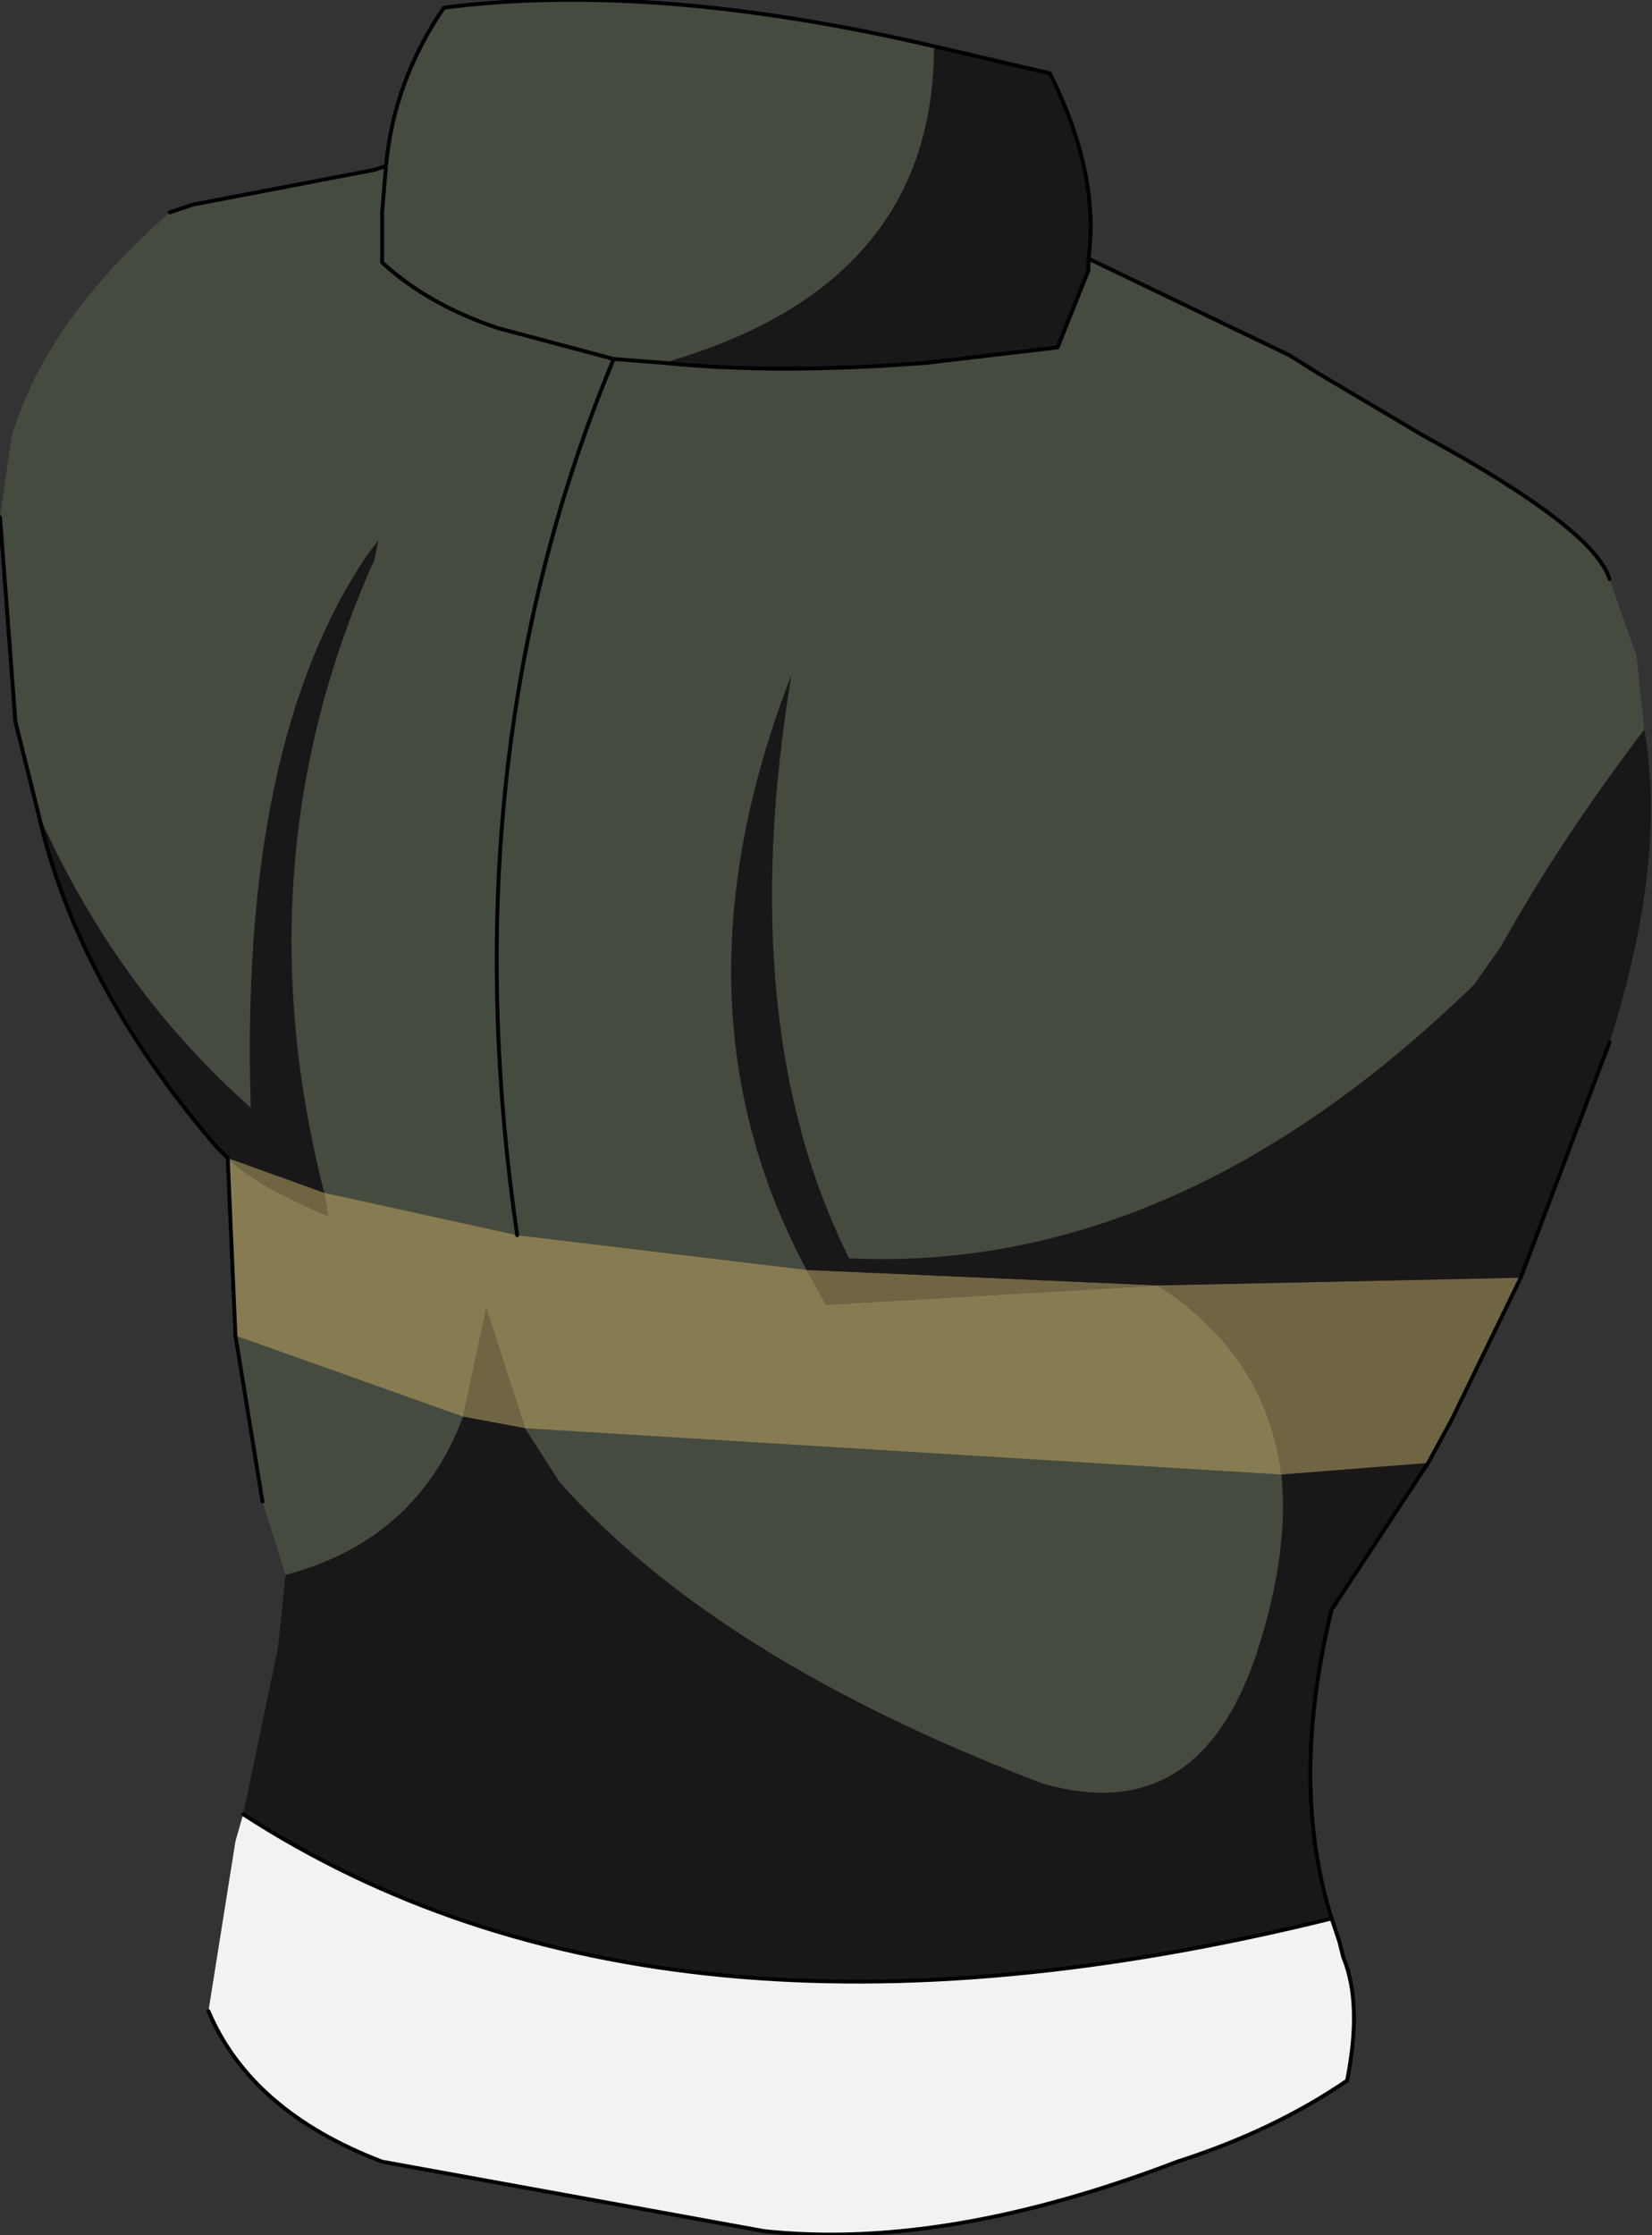 <?xml version="1.0" encoding="UTF-8" standalone="no"?>
<svg xmlns:xlink="http://www.w3.org/1999/xlink" height="28.95px" width="21.4px" xmlns="http://www.w3.org/2000/svg">
  <rect width="100%" height="100%" fill="#333333" stroke="none"/>
  <g transform="matrix(1.0, 0.0, 0.0, 1.0, 10.6, 13.0)">
    <path d="M6.65 11.85 L6.75 12.15 6.8 12.35 Q7.05 12.95 6.85 13.95 5.9 14.6 4.65 15.0 1.65 16.15 -0.7 15.9 L-5.65 15.0 Q-7.35 14.35 -7.9 13.05 L-7.55 10.85 -7.45 10.5 Q-2.05 14.0 6.65 11.85" fill="#f2f2f2" fill-rule="evenodd" stroke="none"/>
    <path d="M10.7 -3.55 Q9.6 -2.1 8.85 -0.75 L8.5 -0.25 Q4.65 3.5 0.4 3.3 -1.1 0.3 -0.35 -4.25 -2.0 0.0 -0.15 3.45 L-3.9 3.0 Q-4.8 -3.2 -2.65 -8.35 L-2.0 -8.3 -2.65 -8.35 Q-4.8 -3.2 -3.9 3.0 L-6.4 2.45 Q-7.5 -1.85 -5.75 -5.75 L-5.7 -6.0 -5.85 -5.8 Q-7.5 -3.35 -7.35 1.35 -9.1 -0.2 -10.1 -2.45 L-10.4 -3.65 -10.6 -6.3 -10.45 -7.35 Q-10.0 -8.85 -8.4 -10.25 L-8.1 -10.35 -5.75 -10.8 -5.6 -10.85 Q-5.5 -11.95 -4.85 -12.9 -2.15 -13.25 1.5 -12.4 1.5 -9.3 -2.0 -8.3 -0.55 -8.15 1.4 -8.3 L3.1 -8.5 3.5 -9.5 3.5 -9.65 6.1 -8.4 6.5 -8.15 7.85 -7.35 Q10.05 -6.15 10.25 -5.5 L10.6 -4.5 10.7 -3.55 M6.0 6.1 Q6.1 7.1 5.7 8.35 4.95 10.7 2.9 10.1 -1.3 8.5 -3.35 6.2 L-3.8 5.5 6.0 6.1 M-3.35 6.2 L-2.95 6.15 -3.35 6.2 M-6.9 7.4 L-7.2 6.45 -7.55 4.3 -4.6 5.35 Q-5.2 6.95 -6.9 7.4 M-5.6 -10.85 L-5.65 -10.25 -5.65 -9.6 Q-5.05 -9.05 -4.15 -8.75 L-2.65 -8.35 -4.15 -8.75 Q-5.05 -9.05 -5.65 -9.6 L-5.65 -10.25 -5.6 -10.85" fill="#454b3f" fill-rule="evenodd" stroke="none"/>
    <path d="M-3.9 3.0 L-0.15 3.45 0.1 3.9 4.4 3.65 Q5.8 4.55 6.0 6.1 L-3.8 5.5 -4.3 3.95 -4.6 5.35 -7.55 4.3 -7.65 2.0 Q-7.3 2.35 -6.35 2.75 L-6.4 2.45 -3.9 3.0" fill="#877b51" fill-rule="evenodd" stroke="none"/>
    <path d="M-0.15 3.45 L4.4 3.65 9.1 3.55 8.2 5.4 7.9 5.95 6.0 6.1 Q5.8 4.55 4.4 3.65 L0.1 3.9 -0.15 3.45 M-4.6 5.35 L-4.3 3.95 -3.8 5.5 -4.6 5.35 M-7.65 2.0 L-6.4 2.45 -6.35 2.75 Q-7.3 2.35 -7.65 2.0" fill="#706543" fill-rule="evenodd" stroke="none"/>
    <path d="M-0.15 3.45 Q-2.0 0.0 -0.35 -4.25 -1.1 0.3 0.4 3.3 4.65 3.5 8.5 -0.25 L8.85 -0.75 Q9.6 -2.1 10.7 -3.55 11.0 -1.85 10.25 0.5 L9.1 3.55 4.4 3.65 -0.15 3.45 M3.5 -9.65 L3.5 -9.5 3.1 -8.5 1.4 -8.3 Q-0.55 -8.15 -2.0 -8.3 1.5 -9.3 1.5 -12.4 L3.0 -12.05 Q3.65 -10.75 3.5 -9.65 M6.0 6.1 L7.9 5.95 6.65 7.85 Q6.1 10.1 6.65 11.85 -2.05 14.0 -7.45 10.5 L-7.0 8.35 -6.9 7.4 Q-5.2 6.95 -4.6 5.35 L-3.8 5.5 -3.35 6.2 Q-1.3 8.5 2.9 10.1 4.95 10.7 5.7 8.35 6.1 7.1 6.0 6.1 M-7.65 2.0 L-7.8 1.85 Q-9.6 -0.25 -10.1 -2.45 -9.1 -0.2 -7.35 1.35 -7.5 -3.35 -5.85 -5.8 L-5.7 -6.0 -5.75 -5.75 Q-7.5 -1.85 -6.4 2.45 L-7.65 2.0" fill="#191718" fill-rule="evenodd" stroke="none"/>
    <path d="M10.25 -5.5 Q10.05 -6.15 7.85 -7.35 L6.5 -8.15 6.1 -8.4 3.5 -9.65 3.5 -9.5 3.1 -8.5 1.4 -8.3 Q-0.55 -8.15 -2.0 -8.3 L-2.65 -8.35 Q-4.8 -3.2 -3.9 3.0 M9.1 3.55 L10.25 0.5 M1.5 -12.4 L3.0 -12.05 Q3.65 -10.75 3.5 -9.65 M7.9 5.95 L8.2 5.4 9.1 3.55 M7.9 5.95 L6.65 7.85 Q6.1 10.1 6.65 11.85 L6.75 12.15 6.8 12.35 Q7.05 12.95 6.85 13.95 5.9 14.6 4.65 15.0 1.65 16.15 -0.7 15.9 L-5.65 15.0 Q-7.35 14.35 -7.9 13.05 M-7.2 6.45 L-7.55 4.3 -7.65 2.0 -7.8 1.85 Q-9.6 -0.25 -10.1 -2.45 L-10.4 -3.65 -10.6 -6.3 M-8.4 -10.25 L-8.1 -10.35 -5.75 -10.8 -5.6 -10.85 Q-5.5 -11.95 -4.85 -12.9 -2.15 -13.25 1.5 -12.4 M-2.65 -8.35 L-4.15 -8.75 Q-5.05 -9.05 -5.65 -9.6 L-5.65 -10.25 -5.6 -10.85" fill="none" stroke="#000000" stroke-linecap="round" stroke-linejoin="round" stroke-width="0.05"/>
    <path d="M-7.45 10.5 Q-2.05 14.0 6.65 11.85" fill="none" stroke="#000000" stroke-linecap="round" stroke-linejoin="round" stroke-width="0.05"/>
  </g>
</svg>
